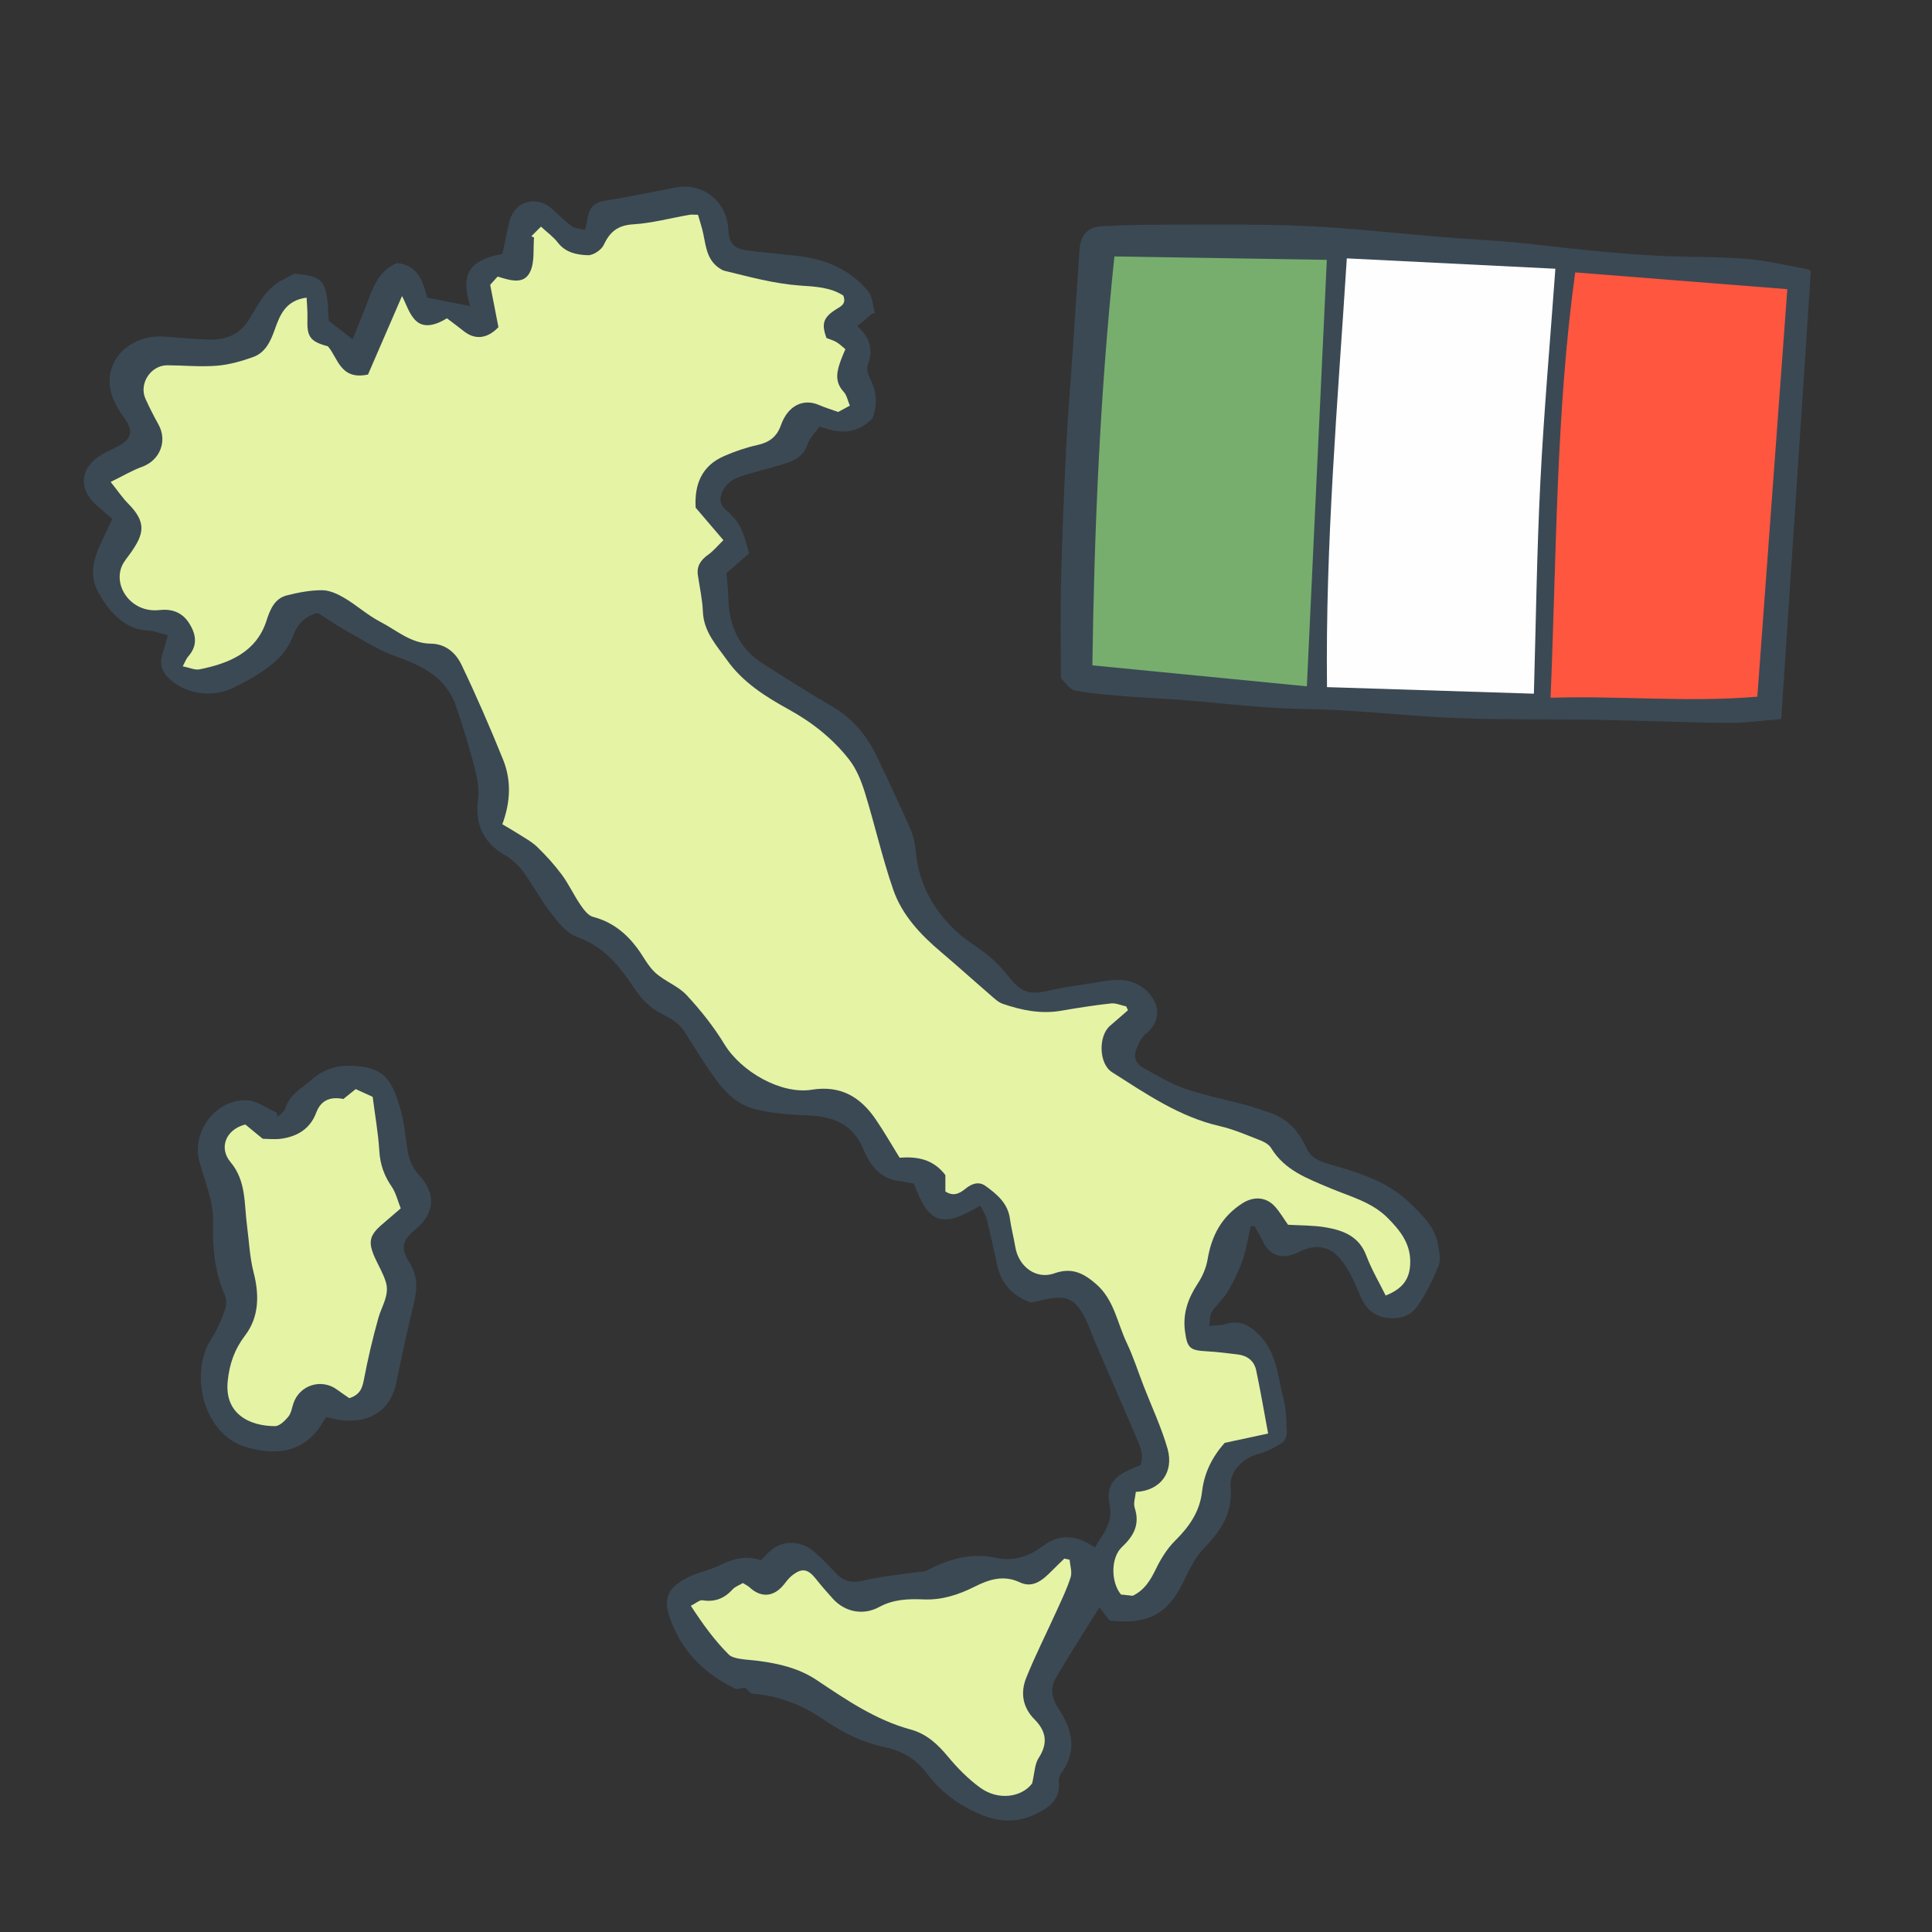 <svg version="1.1" id="svg" xmlns="http://www.w3.org/2000/svg" xmlns:xlink="http://www.w3.org/1999/xlink" x="0px" y="0px"
	 width="200px" height="200px" viewBox="0 0 200 200" enable-background="new 0 0 200 200" xml:space="preserve">
<rect x="0" y="0" width="200" height="200" fill="#333333" stroke="none"/>
<path class="stroke" fill="#3b4954"  fill-rule="evenodd" clip-rule="evenodd" d="M90.32,43.297c-1.604,1.672-3.363,1.639-5.467,0.851
	c-0.413,0.588-1.036,1.17-1.272,1.88c-0.336,1.015-1.052,1.515-1.915,1.823c-1.263,0.449-2.58,0.745-3.869,1.124
	c-1.183,0.349-2.41,0.604-3.008,1.923c-0.346,0.761-0.286,1.305,0.356,1.882c0.568,0.509,1.139,1.093,1.48,1.761
	c0.431,0.845,0.631,1.809,0.937,2.738c-0.845,0.736-1.499,1.307-2.365,2.06c0.057,0.672,0.181,1.611,0.201,2.551
	c0.063,2.89,1.112,5.252,3.609,6.834c2.396,1.518,4.79,3.046,7.239,4.473c2.117,1.234,3.528,3.038,4.559,5.185
	c1.18,2.461,2.343,4.933,3.44,7.432c0.321,0.73,0.49,1.562,0.563,2.362c0.309,3.354,1.848,6.077,4.267,8.311
	c1.012,0.933,2.256,1.611,3.315,2.5c0.779,0.655,1.492,1.416,2.119,2.218c1.213,1.55,2.139,1.807,4.055,1.345
	c1.745-0.42,3.546-0.599,5.318-0.911c1.416-0.248,2.801-0.4,4.122,0.396c1.561,0.94,2.786,3.193,0.632,4.965
	c-0.477,0.392-0.79,1.055-1.022,1.654c-0.307,0.795,0.008,1.498,0.75,1.898c1.406,0.757,2.785,1.625,4.281,2.139
	c2.097,0.721,4.295,1.15,6.442,1.727c0.754,0.203,1.483,0.488,2.229,0.718c1.9,0.587,3.112,1.925,3.904,3.667
	c0.445,0.979,1.206,1.36,2.182,1.646c3.058,0.896,6.15,1.751,8.534,4.074c1.301,1.267,2.661,2.504,2.946,4.43
	c0.102,0.686,0.29,1.485,0.048,2.072c-0.601,1.458-1.303,2.91-2.201,4.201c-0.779,1.12-2.077,1.422-3.442,1.148
	c-1.457-0.29-2.123-1.322-2.65-2.621c-0.483-1.193-1.057-2.411-1.86-3.399c-1.099-1.353-2.578-1.603-4.22-0.787
	c-1.17,0.582-2.4,0.796-3.401-0.369c-0.288-0.334-0.447-0.776-0.666-1.168c-0.199-0.357-0.4-0.713-0.6-1.07
	c-0.14-0.004-0.28-0.009-0.418-0.014c-0.269,1.165-0.441,2.363-0.832,3.485c-0.397,1.141-0.943,2.247-1.554,3.292
	c-0.442,0.753-1.15,1.346-1.631,2.08c-0.22,0.337-0.179,0.845-0.291,1.458c0.722-0.077,1.258-0.049,1.737-0.201
	c1.429-0.457,2.451,0.136,3.427,1.103c1.828,1.813,1.931,4.283,2.522,6.549c0.3,1.147,0.315,2.379,0.359,3.576
	c0.012,0.366-0.208,0.906-0.495,1.087c-0.741,0.465-1.548,0.899-2.387,1.119c-1.622,0.424-3.08,1.782-2.932,3.44
	c0.244,2.756-1.069,4.6-2.848,6.443c-0.971,1.005-1.548,2.415-2.204,3.694c-1.642,3.203-3.762,4.104-7.479,3.689
	c-0.304-0.395-0.618-0.802-1.051-1.365c-1.589,2.556-3.148,4.943-4.57,7.409c-0.586,1.017-0.307,2.107,0.361,3.107
	c1.448,2.173,1.92,4.403,0.221,6.706c-0.171,0.232-0.24,0.61-0.213,0.909c0.162,1.813-1.092,2.637-2.41,3.272
	c-1.948,0.941-3.881,0.86-5.931-0.064c-2.145-0.967-3.913-2.276-5.301-4.131c-1.094-1.464-2.547-2.341-4.311-2.714
	c-2.286-0.484-4.343-1.475-6.253-2.783c-2.296-1.572-4.781-2.606-7.615-2.78c-0.222-0.205-0.453-0.418-0.678-0.627
	c-0.336,0.06-0.644,0.115-0.906,0.162c-3.355-1.612-5.749-4.006-6.925-7.557c-0.746-2.252,0.289-3.234,2.17-4.128
	c0.952-0.452,2.036-0.63,2.975-1.103c1.419-0.716,2.838-1.088,4.332-0.559c0.492-0.469,0.857-0.923,1.319-1.237
	c1.241-0.846,2.926-0.729,4.159,0.319c0.807,0.686,1.543,1.46,2.268,2.237c0.808,0.864,1.665,1.08,2.863,0.79
	c1.771-0.428,3.606-0.592,5.416-0.865c0.382-0.059,0.825,0.004,1.143-0.167c2.247-1.208,4.604-1.887,7.145-1.331
	c1.858,0.408,3.448-0.142,4.855-1.2c1.866-1.402,3.6-1.092,5.417,0.133c0.79-1.392,1.917-2.479,1.526-4.413
	c-0.438-2.163,0.531-3.149,3.189-4.099c0.443-1.172-0.15-2.2-0.582-3.222c-1.353-3.197-2.754-6.374-4.13-9.562
	c-0.336-0.779-0.593-1.597-0.974-2.354c-1.069-2.114-1.883-2.489-4.198-2.025c-0.484,0.097-0.966,0.218-1.464,0.331
	c-1.779-0.669-3.012-1.833-3.447-3.733c-0.371-1.618-0.698-3.248-1.102-4.856c-0.127-0.505-0.441-0.962-0.676-1.457
	c-3.991,2.376-5.324,1.917-6.881-2.275c-0.473-0.083-0.99-0.198-1.513-0.261c-1.956-0.237-3.034-1.655-3.671-3.212
	c-1.169-2.862-3.38-3.523-6.122-3.608c-1.687-0.052-3.402-0.217-5.041-0.6c-2.458-0.574-3.83-2.557-5.142-4.518
	c-0.77-1.15-1.504-2.326-2.236-3.5c-0.608-0.977-1.522-1.44-2.533-1.96c-1.064-0.547-2.025-1.543-2.692-2.565
	c-1.522-2.331-3.168-4.336-5.948-5.324c-1.058-0.376-1.937-1.504-2.679-2.459c-1.062-1.365-1.866-2.929-2.897-4.322
	c-0.508-0.686-1.206-1.303-1.944-1.729c-2.159-1.249-3.04-3.228-2.702-5.719c0.146-1.085-0.09-2.271-0.372-3.355
	c-0.551-2.12-1.208-4.216-1.91-6.292c-1.017-3.007-3.514-4.192-6.287-5.175c-1.74-0.617-3.336-1.658-4.963-2.567
	c-1.079-0.601-2.098-1.306-3.068-1.917c-1.386,0.353-2.129,1.266-2.521,2.324c-0.775,2.093-2.405,3.275-4.178,4.351
	c-0.665,0.403-1.37,0.744-2.068,1.089c-2.21,1.093-5.082,0.596-6.698-1.05c-0.782-0.798-0.903-1.626-0.556-2.621
	c0.187-0.539,0.316-1.098,0.51-1.788c-0.857-0.205-1.494-0.463-2.142-0.491c-1.638-0.07-2.797-0.954-3.806-2.095
	c-0.464-0.524-0.844-1.137-1.197-1.747c-1.043-1.804-0.555-3.552,0.255-5.276c0.375-0.796,0.747-1.592,1.139-2.427
	c-0.56-0.479-1.04-0.886-1.515-1.296c-2.094-1.812-1.872-4.06,0.547-5.435c0.524-0.298,1.091-0.519,1.617-0.815
	c1.405-0.791,1.521-1.603,0.587-2.913c-0.528-0.741-1.04-1.555-1.302-2.415c-1.017-3.343,1.747-6.252,5.48-5.996
	c1.521,0.104,3.04,0.254,4.562,0.31c1.781,0.065,3.249-0.531,4.221-2.141c0.896-1.482,1.674-3.079,3.292-3.965
	c0.463-0.255,0.936-0.493,1.377-0.722c1.262,0.176,2.705,0.136,3.157,1.557c0.354,1.113,0.297,2.356,0.4,3.336
	c0.871,0.677,1.664,1.293,2.452,1.906c0.537-1.343,1.164-2.826,1.723-4.336c0.57-1.543,1.299-2.922,2.889-3.558
	c2.302,0.253,2.685,2.072,3.12,3.585c1.584,0.309,3.032,0.59,4.429,0.863c-1.002-3.357-0.106-4.733,3.354-5.398
	c0.263-1.223,0.455-2.335,0.743-3.42c0.55-2.065,2.822-2.68,4.407-1.227c0.676,0.62,1.329,1.274,2.066,1.812
	c0.33,0.24,0.84,0.232,1.332,0.352c0.124-0.538,0.219-0.841,0.259-1.151c0.137-1.08,0.64-1.689,1.805-1.873
	c2.446-0.383,4.871-0.895,7.303-1.363c2.824-0.545,5.333,1.443,5.468,4.342c0.063,1.356,0.526,1.97,1.865,2.156
	c1.963,0.273,3.95,0.39,5.912,0.67c2.637,0.375,4.949,1.493,6.673,3.544c0.473,0.562,0.498,1.501,0.728,2.268
	c-0.103,0.032-0.206,0.063-0.308,0.095c-0.479,0.404-0.959,0.808-1.515,1.275c1.272,1.153,1.721,2.42,1.069,4.057
	c-0.18,0.452,0.157,1.183,0.404,1.718C90.834,40.857,90.77,42.136,90.32,43.297z"/>
<path class="stroke" fill="#3b4954"  fill-rule="evenodd" clip-rule="evenodd" d="M187.461,28.078c-1.023,15.456-2.036,30.76-3.069,46.362
	c-1.907,0.145-3.722,0.409-5.534,0.393c-4.443-0.039-8.883-0.24-13.326-0.315c-4.79-0.082-9.583-0.001-14.369-0.168
	c-4.044-0.142-8.078-0.568-12.122-0.808c-2.518-0.15-5.045-0.125-7.563-0.292c-2.93-0.192-5.851-0.524-8.779-0.761
	c-1.911-0.155-3.831-0.221-5.742-0.376c-1.897-0.156-3.805-0.282-5.671-0.623c-0.575-0.105-1.026-0.877-1.465-1.279
	c0-3.425-0.064-6.68,0.015-9.933c0.113-4.579,0.294-9.157,0.521-13.731c0.169-3.381,0.457-6.758,0.687-10.138
	c0.238-3.496,0.473-6.992,0.7-10.489c0.102-1.536,0.782-2.415,2.303-2.5c2.548-0.143,5.105-0.17,7.659-0.167
	c4.551,0.007,9.108-0.063,13.65,0.153c4.675,0.223,9.335,0.76,14.004,1.139c2.479,0.201,4.965,0.318,7.44,0.546
	c2.636,0.242,5.263,0.599,7.899,0.85c2.398,0.228,4.801,0.432,7.208,0.548c2.941,0.142,5.898,0.064,8.829,0.304
	c2.162,0.176,4.293,0.703,6.436,1.087C187.295,27.902,187.4,28.034,187.461,28.078z"/>
<path class="stroke" fill="#3b4954"  fill-rule="evenodd" clip-rule="evenodd" d="M28.714,115.634c0.281-0.295,0.712-0.544,0.819-0.894
	c0.446-1.463,1.711-2.085,2.752-2.987c1.2-1.038,2.451-1.466,4.033-1.425c3.349,0.09,4.15,1.283,5.064,4.241
	c0.44,1.428,0.578,2.953,0.799,4.441c0.15,1.012,0.501,1.866,1.211,2.646c1.794,1.966,1.625,3.922-0.386,5.612
	c-1.406,1.182-1.564,1.907-0.603,3.463c0.764,1.238,0.836,2.494,0.507,3.877c-0.671,2.822-1.299,5.653-1.88,8.495
	c-0.79,3.866-4.174,4.528-7.215,3.583c-0.079,0.092-0.19,0.185-0.256,0.303c-1.75,3.202-4.65,3.84-8.13,2.8
	c-4.405-1.316-5.899-7.696-3.501-11.288c0.583-0.874,1-1.881,1.351-2.878c0.17-0.483,0.178-1.155-0.026-1.616
	c-1.05-2.37-1.252-4.899-1.196-7.395c0.054-2.301-0.86-4.275-1.42-6.382c-0.823-3.092,1.746-6.484,4.924-6.33
	c1.05,0.05,2.064,0.831,3.094,1.277C28.676,115.332,28.695,115.483,28.714,115.634z"/>
<path fill-rule="evenodd" clip-rule="evenodd" fill="#e5f3a5" class="fill" d="M97.865,123.345c0-0.561,0-1.18,0-1.701
	c-1.259-1.659-2.933-1.936-4.737-1.798c-0.848-1.369-1.616-2.719-2.492-3.995c-1.58-2.304-3.626-3.522-6.594-3.044
	c-3.194,0.516-7.33-1.884-9.039-4.69c-1.111-1.826-2.469-3.537-3.925-5.104c-0.881-0.95-2.257-1.424-3.231-2.309
	c-0.77-0.699-1.251-1.709-1.887-2.561c-1.171-1.567-2.614-2.718-4.57-3.229c-0.515-0.135-0.97-0.757-1.308-1.253
	c-0.689-1.01-1.206-2.143-1.931-3.122c-0.757-1.022-1.625-1.976-2.539-2.862c-0.569-0.552-1.305-0.935-1.981-1.372
	c-0.516-0.333-1.051-0.632-1.63-0.977c0.864-2.341,0.935-4.57,0.075-6.7c-1.341-3.315-2.764-6.603-4.31-9.826
	c-0.581-1.21-1.638-2.16-3.18-2.172c-2.051-0.016-3.531-1.389-5.206-2.254c-1.312-0.677-2.436-1.709-3.713-2.466
	c-0.697-0.414-1.54-0.806-2.318-0.811c-1.218-0.008-2.459,0.235-3.651,0.533c-1.298,0.324-1.753,1.513-2.112,2.623
	c-1.059,3.289-3.902,4.423-6.922,5.034c-0.485,0.099-1.047-0.177-1.75-0.314c0.262-0.479,0.364-0.787,0.561-1.008
	c1.034-1.156,0.829-2.34,0.071-3.503c-0.711-1.091-1.78-1.456-3.045-1.312c-2.818,0.323-4.743-2.323-3.923-4.458
	c0.21-0.547,0.64-1.013,0.982-1.505c1.319-1.889,1.656-3.09-0.278-5.04c-0.591-0.596-1.065-1.308-1.827-2.259
	c1.306-0.638,2.235-1.2,3.237-1.559c1.86-0.668,2.669-2.665,1.711-4.391c-0.482-0.867-0.935-1.753-1.343-2.656
	c-0.707-1.566,0.549-3.482,2.268-3.472c1.698,0.011,3.406,0.182,5.09,0.049c1.278-0.101,2.567-0.461,3.782-0.9
	c1.254-0.452,1.797-1.589,2.23-2.812c0.533-1.507,1.115-3.055,3.311-3.338c0.032,0.746,0.112,1.458,0.085,2.164
	c-0.071,1.887,0.263,2.376,2.122,2.877c1.049,1.208,1.277,3.529,4.147,2.92c1.131-2.608,2.357-5.436,3.522-8.126
	c0.44,0.813,0.753,1.958,1.497,2.608c0.836,0.73,2.014,0.397,3.155-0.304c0.555,0.422,1.168,0.874,1.764,1.347
	c1.12,0.887,2.392,0.799,3.566-0.427c-0.268-1.371-0.562-2.879-0.855-4.385c0.299-0.331,0.531-0.59,0.772-0.857
	c1.303,0.396,2.74,0.894,3.388-0.545c0.458-1.015,0.276-2.319,0.379-3.494c-0.094-0.044-0.187-0.088-0.28-0.131
	c0.269-0.271,0.538-0.541,0.997-1.001c0.657,0.609,1.287,1.054,1.733,1.638c0.809,1.06,1.985,1.287,3.125,1.324
	c0.55,0.018,1.39-0.537,1.631-1.052c0.64-1.357,1.443-2.044,3.041-2.144c1.955-0.121,3.883-0.647,5.826-0.985
	c0.238-0.042,0.491-0.005,0.899-0.005c0.143,0.482,0.298,0.967,0.429,1.458c0.385,1.439,0.33,3.069,1.756,4.054
	c0.173,0.119,0.365,0.239,0.565,0.287c2.571,0.62,5.113,1.332,7.784,1.524c1.545,0.111,3.189,0.167,4.512,1.042
	c0.33,0.872-0.234,1.098-0.723,1.405c-1.351,0.85-1.57,1.499-1.016,2.99c0.315,0.125,0.696,0.227,1.024,0.418
	c0.323,0.188,0.594,0.465,0.929,0.736c-0.168,0.403-0.314,0.72-0.434,1.046c-0.428,1.159-0.751,2.283,0.26,3.368
	c0.323,0.346,0.415,0.908,0.636,1.431c-0.489,0.266-0.825,0.447-1.206,0.654c-0.669-0.24-1.352-0.443-2-0.725
	c-1.627-0.707-3.217,0.075-3.926,2.09c-0.431,1.224-1.221,1.791-2.452,2.06c-1.165,0.255-2.314,0.655-3.411,1.128
	c-2.4,1.036-3.105,3.037-2.966,5.354c0.968,1.135,1.855,2.173,2.871,3.363c-0.625,0.609-1.041,1.126-1.563,1.497
	c-0.759,0.541-1.221,1.165-1.078,2.134c0.185,1.259,0.468,2.515,0.518,3.779c0.082,2.083,1.432,3.507,2.514,5.029
	c1.616,2.271,3.948,3.752,6.356,5.077c2.425,1.334,4.575,3.025,6.267,5.193c0.76,0.974,1.26,2.217,1.631,3.415
	c1.034,3.336,1.795,6.763,2.938,10.059c0.909,2.625,2.81,4.646,4.928,6.437c1.728,1.461,3.403,2.979,5.116,4.457
	c0.401,0.346,0.812,0.755,1.292,0.92c1.955,0.672,3.953,1.078,6.045,0.716c1.71-0.294,3.426-0.566,5.148-0.756
	c0.512-0.057,1.056,0.198,1.586,0.311c0.062,0.131,0.122,0.263,0.183,0.395c-0.622,0.539-1.244,1.077-1.865,1.617
	c-1.22,1.061-1.159,3.925,0.215,4.796c3.522,2.235,6.968,4.625,11.153,5.582c1.442,0.331,2.825,0.941,4.213,1.479
	c0.412,0.159,0.882,0.43,1.099,0.786c1.413,2.319,3.764,3.161,6.091,4.147c2.062,0.874,4.315,1.42,5.98,3.095
	c1.253,1.259,2.327,2.591,2.334,4.496c0.009,1.751-0.709,2.807-2.544,3.536c-0.675-1.369-1.469-2.709-2.009-4.144
	c-0.754-2.003-2.399-2.608-4.213-2.917c-1.28-0.218-2.602-0.187-3.885-0.267c-0.458-0.645-0.847-1.325-1.362-1.892
	c-0.926-1.02-2.217-1.063-3.374-0.322c-2.126,1.364-3.174,3.332-3.585,5.774c-0.146,0.874-0.526,1.771-1.016,2.514
	c-1.017,1.543-1.587,3.134-1.323,5.008c0.235,1.673,0.493,1.923,2.222,2.017c1.087,0.059,2.171,0.194,3.251,0.328
	c0.978,0.121,1.684,0.675,1.887,1.628c0.447,2.102,0.805,4.221,1.24,6.556c-1.656,0.357-3.076,0.663-4.491,0.967
	c-1.308,1.452-2.131,3.139-2.35,5.048c-0.243,2.111-1.341,3.643-2.797,5.089c-0.824,0.82-1.475,1.878-1.987,2.934
	c-0.562,1.157-1.175,2.177-2.397,2.76c-0.404-0.044-0.825-0.091-1.214-0.134c-1.068-1.313-1.055-3.83,0.105-4.915
	c1.211-1.132,1.878-2.331,1.321-4.047c-0.162-0.497,0.067-1.121,0.114-1.658c2.571-0.114,3.974-2.069,3.278-4.488
	c-0.632-2.2-1.623-4.296-2.454-6.438c-0.588-1.515-1.083-3.073-1.779-4.535c-0.975-2.043-1.286-4.417-3.139-6.04
	c-1.292-1.132-2.528-1.772-4.328-1.126c-1.89,0.68-3.719-0.678-4.059-2.751c-0.159-0.97-0.419-1.925-0.551-2.898
	c-0.218-1.608-1.336-2.536-2.519-3.39c-0.698-0.503-1.412-0.256-2.048,0.252C99.388,123.505,98.767,123.914,97.865,123.345z"/>
<path fill-rule="evenodd" clip-rule="evenodd" fill="#e5f3a5" class="fill" d="M110.724,161.462c0.05,0.607,0.279,1.27,0.109,1.81
	c-0.366,1.174-0.914,2.295-1.424,3.422c-1.052,2.327-2.211,4.61-3.167,6.975c-0.621,1.534-0.397,3.068,0.848,4.318
	c1.216,1.219,1.422,2.48,0.428,4.004c-0.413,0.632-0.41,1.535-0.671,2.628c-1.064,1.416-3.468,1.825-5.374,0.445
	c-1.242-0.902-2.359-2.036-3.344-3.223c-1.074-1.295-2.212-2.354-3.882-2.809c-3.611-0.984-6.655-3.076-9.716-5.119
	c-1.821-1.215-3.88-1.694-6.004-1.976c-0.669-0.089-1.349-0.112-2.011-0.231c-0.376-0.068-0.823-0.174-1.075-0.426
	c-1.466-1.461-2.673-3.125-3.926-5.048c0.53-0.263,0.903-0.622,1.208-0.572c1.289,0.21,2.276-0.198,3.131-1.142
	c0.248-0.273,0.651-0.405,1.049-0.641c0.238,0.152,0.498,0.267,0.695,0.448c1.192,1.101,2.494,1.002,3.535-0.276
	c0.245-0.303,0.474-0.632,0.769-0.878c1.08-0.896,1.703-0.803,2.564,0.281c0.566,0.713,1.164,1.405,1.779,2.077
	c1.237,1.351,3.116,1.725,4.756,0.832c1.471-0.802,3.005-0.859,4.611-0.79c1.881,0.081,3.597-0.473,5.293-1.325
	c1.43-0.718,2.959-1.251,4.673-0.44c1.379,0.654,2.42-0.295,3.348-1.236c0.41-0.416,0.834-0.818,1.252-1.225
	C110.361,161.384,110.543,161.423,110.724,161.462z"/>
<path fill-rule="evenodd" clip-rule="evenodd" fill="#77AE6D" d="M113.082,68.876c0.201-14.15,0.791-28.111,2.281-42.328
	c7.253,0.116,14.651,0.234,21.99,0.352c-0.684,14.636-1.373,29.309-2.067,44.149C127.931,70.33,120.519,69.604,113.082,68.876z"/>
<path fill-rule="evenodd" clip-rule="evenodd" fill="#FEFEFE" d="M161.012,27.82c-0.535,7.423-1.184,14.734-1.554,22.058
	c-0.37,7.316-0.46,14.646-0.671,21.933c-7.241-0.23-14.298-0.454-21.416-0.68c-0.175-14.893,1.106-29.47,2.051-44.385
	C146.682,27.107,153.833,27.463,161.012,27.82z"/>
<path fill-rule="evenodd" clip-rule="evenodd" fill="#FF563F" d="M181.918,72.118c-7.107,0.614-14.128-0.111-21.404,0.112
	c0.624-14.944,0.555-29.599,2.551-44.031c7.404,0.585,14.741,1.166,21.958,1.736C183.982,44.079,182.958,57.992,181.918,72.118z"/>
<path fill-rule="evenodd" clip-rule="evenodd" fill="#e5f3a5" class="fill" d="M36.163,144.739c-0.393-0.271-0.832-0.557-1.251-0.871
	c-1.618-1.208-3.896-0.503-4.538,1.408c-0.158,0.471-0.23,1.022-0.528,1.381c-0.354,0.428-0.912,0.976-1.38,0.976
	c-2.606-0.003-5.246-1.25-4.893-4.664c0.185-1.791,0.692-3.265,1.812-4.741c1.434-1.89,1.472-4.174,0.868-6.512
	c-0.408-1.578-0.47-3.245-0.686-4.871c-0.297-2.247-0.071-4.604-1.698-6.537c-1.25-1.485-0.493-3.386,1.525-3.904
	c0.511,0.42,1.055,0.867,1.806,1.483c0.528,0,1.277,0.093,1.997-0.018c1.643-0.253,2.929-1.049,3.541-2.693
	c0.5-1.341,1.53-1.667,2.81-1.408c0.399-0.323,0.756-0.611,1.27-1.025c0.482,0.22,1.033,0.47,1.761,0.803
	c0.241,1.877,0.575,3.75,0.692,5.637c0.085,1.373,0.5,2.526,1.27,3.647c0.451,0.657,0.638,1.497,0.945,2.259
	c-0.778,0.669-1.367,1.171-1.953,1.679c-1.285,1.112-1.442,1.801-0.748,3.374c0.384,0.872,0.901,1.701,1.167,2.607
	c0.388,1.321-0.433,2.454-0.776,3.669c-0.593,2.104-1.09,4.24-1.501,6.386C37.504,143.686,37.287,144.376,36.163,144.739z"/>
</svg>
